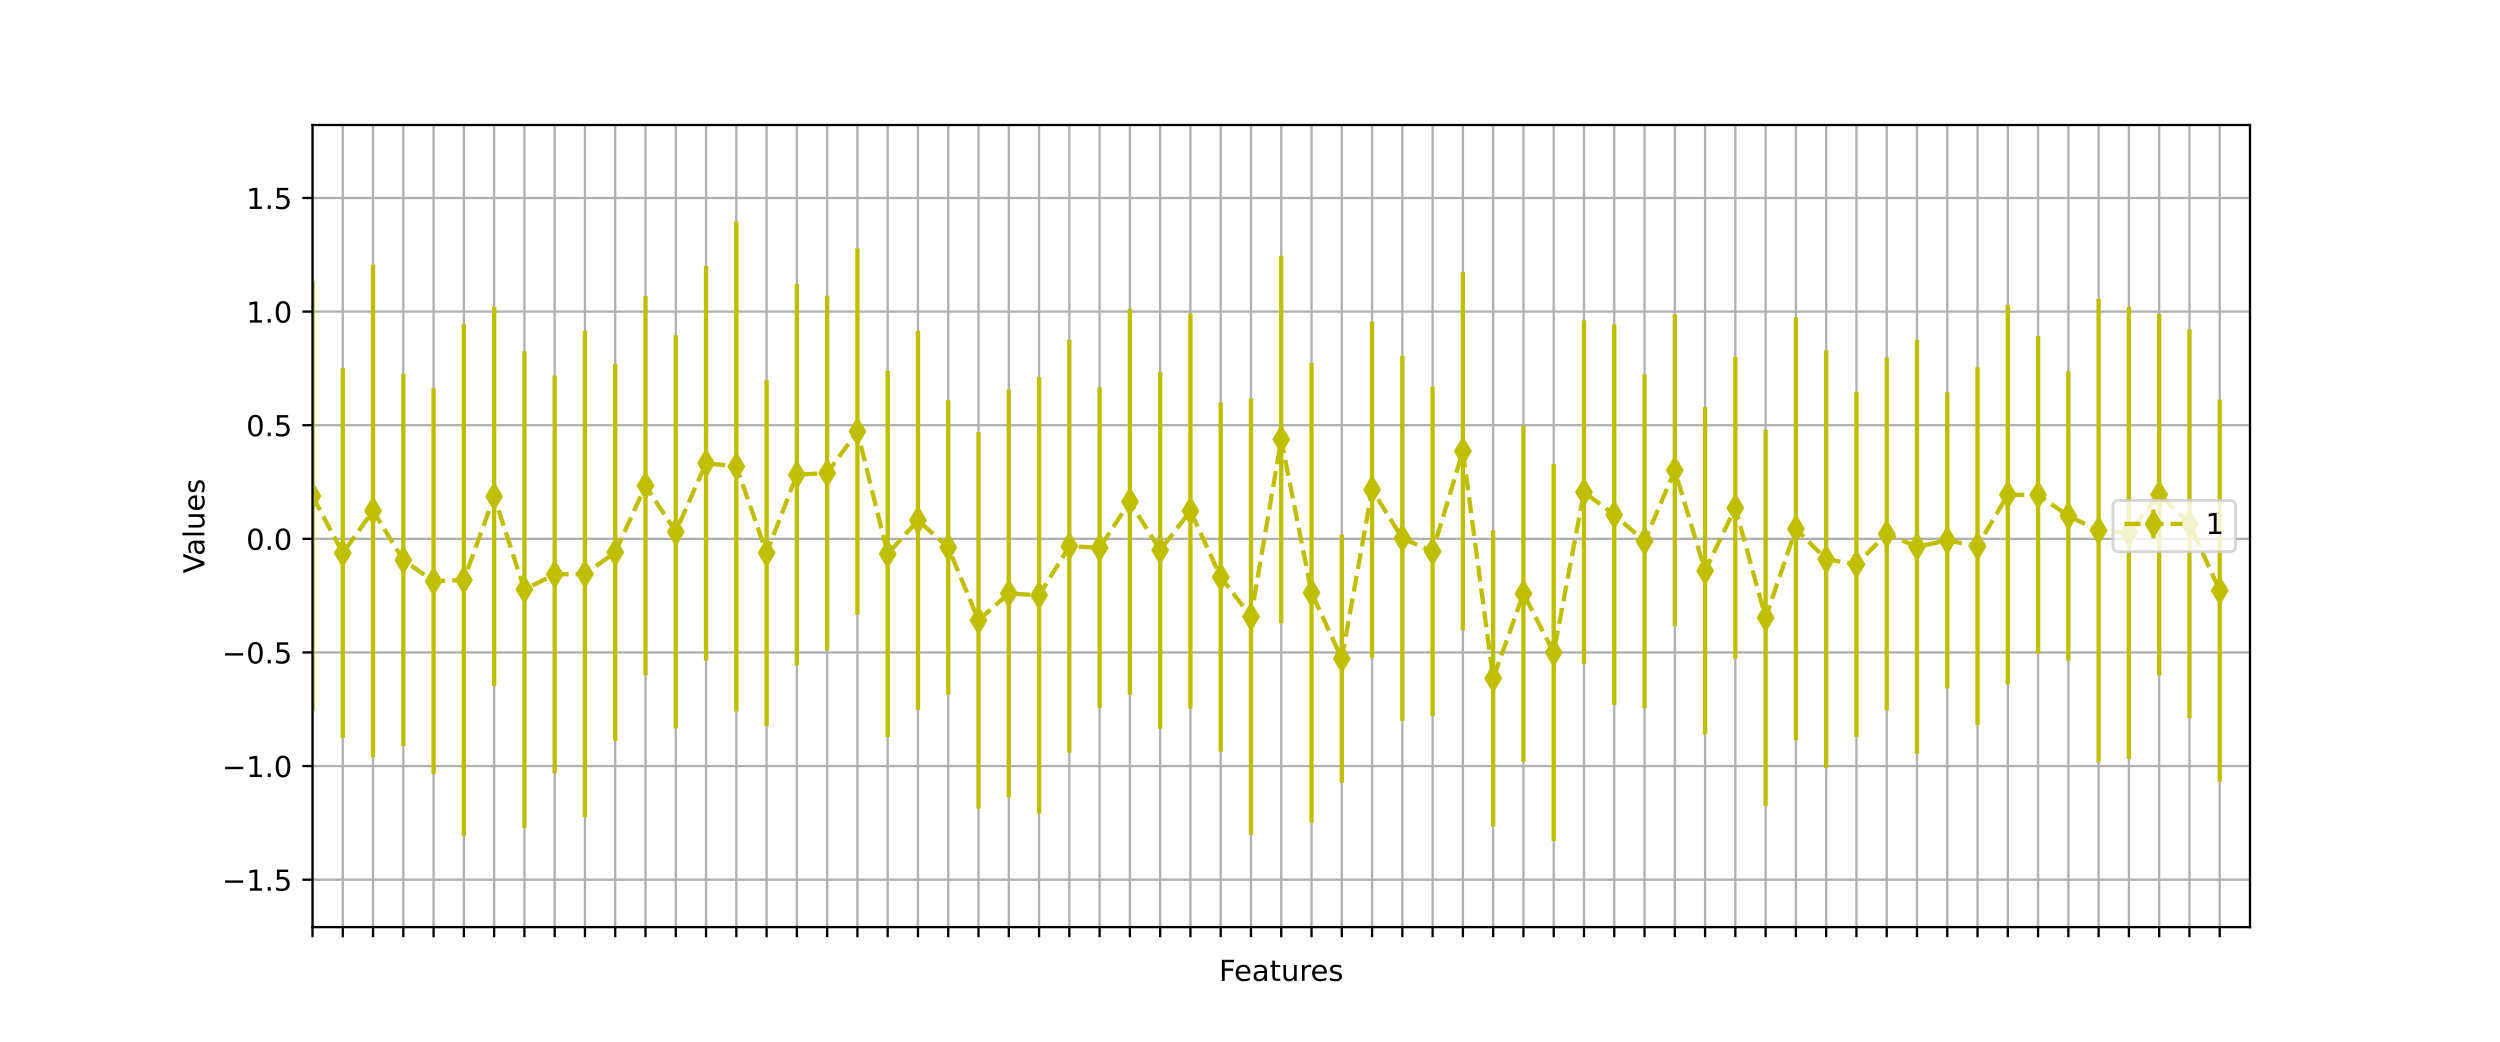 <?xml version="1.0" encoding="utf-8" standalone="no"?>
<!DOCTYPE svg PUBLIC "-//W3C//DTD SVG 1.1//EN"
  "http://www.w3.org/Graphics/SVG/1.1/DTD/svg11.dtd">
<!-- Created with matplotlib (https://matplotlib.org/) -->
<svg height="360pt" version="1.1" viewBox="0 0 864 360" width="864pt" xmlns="http://www.w3.org/2000/svg" xmlns:xlink="http://www.w3.org/1999/xlink">
 <defs>
  <style type="text/css">*{stroke-linecap:butt;stroke-linejoin:round;}</style>
 </defs>
 <g id="figure_1">
  <g id="patch_1">
   <path d="M 0 360 
L 864 360 
L 864 0 
L 0 0 
z
" style="fill:#ffffff;"/>
  </g>
  <g id="axes_1">
   <g id="patch_2">
    <path d="M 108 320.4 
L 777.6 320.4 
L 777.6 43.2 
L 108 43.2 
z
" style="fill:#ffffff;"/>
   </g>
   <g id="matplotlib.axis_1">
    <g id="xtick_1">
     <g id="line2d_1">
      <path clip-path="url(#pc4bb77ba4f)" d="M 108 320.4 
L 108 43.2 
" style="fill:none;stroke:#b0b0b0;stroke-linecap:square;stroke-width:0.8;"/>
     </g>
     <g id="line2d_2">
      <defs>
       <path d="M 0 0 
L 0 3.5 
" id="m1a6b3de488" style="stroke:#000000;stroke-width:0.8;"/>
      </defs>
      <g>
       <use style="stroke:#000000;stroke-width:0.8;" x="108" xlink:href="#m1a6b3de488" y="320.4"/>
      </g>
     </g>
    </g>
    <g id="xtick_2">
     <g id="line2d_3">
      <path clip-path="url(#pc4bb77ba4f)" d="M 118.463 320.4 
L 118.463 43.2 
" style="fill:none;stroke:#b0b0b0;stroke-linecap:square;stroke-width:0.8;"/>
     </g>
     <g id="line2d_4">
      <g>
       <use style="stroke:#000000;stroke-width:0.8;" x="118.463" xlink:href="#m1a6b3de488" y="320.4"/>
      </g>
     </g>
    </g>
    <g id="xtick_3">
     <g id="line2d_5">
      <path clip-path="url(#pc4bb77ba4f)" d="M 128.925 320.4 
L 128.925 43.2 
" style="fill:none;stroke:#b0b0b0;stroke-linecap:square;stroke-width:0.8;"/>
     </g>
     <g id="line2d_6">
      <g>
       <use style="stroke:#000000;stroke-width:0.8;" x="128.925" xlink:href="#m1a6b3de488" y="320.4"/>
      </g>
     </g>
    </g>
    <g id="xtick_4">
     <g id="line2d_7">
      <path clip-path="url(#pc4bb77ba4f)" d="M 139.387 320.4 
L 139.387 43.2 
" style="fill:none;stroke:#b0b0b0;stroke-linecap:square;stroke-width:0.8;"/>
     </g>
     <g id="line2d_8">
      <g>
       <use style="stroke:#000000;stroke-width:0.8;" x="139.387" xlink:href="#m1a6b3de488" y="320.4"/>
      </g>
     </g>
    </g>
    <g id="xtick_5">
     <g id="line2d_9">
      <path clip-path="url(#pc4bb77ba4f)" d="M 149.85 320.4 
L 149.85 43.2 
" style="fill:none;stroke:#b0b0b0;stroke-linecap:square;stroke-width:0.8;"/>
     </g>
     <g id="line2d_10">
      <g>
       <use style="stroke:#000000;stroke-width:0.8;" x="149.85" xlink:href="#m1a6b3de488" y="320.4"/>
      </g>
     </g>
    </g>
    <g id="xtick_6">
     <g id="line2d_11">
      <path clip-path="url(#pc4bb77ba4f)" d="M 160.312 320.4 
L 160.312 43.2 
" style="fill:none;stroke:#b0b0b0;stroke-linecap:square;stroke-width:0.8;"/>
     </g>
     <g id="line2d_12">
      <g>
       <use style="stroke:#000000;stroke-width:0.8;" x="160.312" xlink:href="#m1a6b3de488" y="320.4"/>
      </g>
     </g>
    </g>
    <g id="xtick_7">
     <g id="line2d_13">
      <path clip-path="url(#pc4bb77ba4f)" d="M 170.775 320.4 
L 170.775 43.2 
" style="fill:none;stroke:#b0b0b0;stroke-linecap:square;stroke-width:0.8;"/>
     </g>
     <g id="line2d_14">
      <g>
       <use style="stroke:#000000;stroke-width:0.8;" x="170.775" xlink:href="#m1a6b3de488" y="320.4"/>
      </g>
     </g>
    </g>
    <g id="xtick_8">
     <g id="line2d_15">
      <path clip-path="url(#pc4bb77ba4f)" d="M 181.238 320.4 
L 181.238 43.2 
" style="fill:none;stroke:#b0b0b0;stroke-linecap:square;stroke-width:0.8;"/>
     </g>
     <g id="line2d_16">
      <g>
       <use style="stroke:#000000;stroke-width:0.8;" x="181.238" xlink:href="#m1a6b3de488" y="320.4"/>
      </g>
     </g>
    </g>
    <g id="xtick_9">
     <g id="line2d_17">
      <path clip-path="url(#pc4bb77ba4f)" d="M 191.7 320.4 
L 191.7 43.2 
" style="fill:none;stroke:#b0b0b0;stroke-linecap:square;stroke-width:0.8;"/>
     </g>
     <g id="line2d_18">
      <g>
       <use style="stroke:#000000;stroke-width:0.8;" x="191.7" xlink:href="#m1a6b3de488" y="320.4"/>
      </g>
     </g>
    </g>
    <g id="xtick_10">
     <g id="line2d_19">
      <path clip-path="url(#pc4bb77ba4f)" d="M 202.162 320.4 
L 202.162 43.2 
" style="fill:none;stroke:#b0b0b0;stroke-linecap:square;stroke-width:0.8;"/>
     </g>
     <g id="line2d_20">
      <g>
       <use style="stroke:#000000;stroke-width:0.8;" x="202.162" xlink:href="#m1a6b3de488" y="320.4"/>
      </g>
     </g>
    </g>
    <g id="xtick_11">
     <g id="line2d_21">
      <path clip-path="url(#pc4bb77ba4f)" d="M 212.625 320.4 
L 212.625 43.2 
" style="fill:none;stroke:#b0b0b0;stroke-linecap:square;stroke-width:0.8;"/>
     </g>
     <g id="line2d_22">
      <g>
       <use style="stroke:#000000;stroke-width:0.8;" x="212.625" xlink:href="#m1a6b3de488" y="320.4"/>
      </g>
     </g>
    </g>
    <g id="xtick_12">
     <g id="line2d_23">
      <path clip-path="url(#pc4bb77ba4f)" d="M 223.088 320.4 
L 223.088 43.2 
" style="fill:none;stroke:#b0b0b0;stroke-linecap:square;stroke-width:0.8;"/>
     </g>
     <g id="line2d_24">
      <g>
       <use style="stroke:#000000;stroke-width:0.8;" x="223.088" xlink:href="#m1a6b3de488" y="320.4"/>
      </g>
     </g>
    </g>
    <g id="xtick_13">
     <g id="line2d_25">
      <path clip-path="url(#pc4bb77ba4f)" d="M 233.55 320.4 
L 233.55 43.2 
" style="fill:none;stroke:#b0b0b0;stroke-linecap:square;stroke-width:0.8;"/>
     </g>
     <g id="line2d_26">
      <g>
       <use style="stroke:#000000;stroke-width:0.8;" x="233.55" xlink:href="#m1a6b3de488" y="320.4"/>
      </g>
     </g>
    </g>
    <g id="xtick_14">
     <g id="line2d_27">
      <path clip-path="url(#pc4bb77ba4f)" d="M 244.012 320.4 
L 244.012 43.2 
" style="fill:none;stroke:#b0b0b0;stroke-linecap:square;stroke-width:0.8;"/>
     </g>
     <g id="line2d_28">
      <g>
       <use style="stroke:#000000;stroke-width:0.8;" x="244.012" xlink:href="#m1a6b3de488" y="320.4"/>
      </g>
     </g>
    </g>
    <g id="xtick_15">
     <g id="line2d_29">
      <path clip-path="url(#pc4bb77ba4f)" d="M 254.475 320.4 
L 254.475 43.2 
" style="fill:none;stroke:#b0b0b0;stroke-linecap:square;stroke-width:0.8;"/>
     </g>
     <g id="line2d_30">
      <g>
       <use style="stroke:#000000;stroke-width:0.8;" x="254.475" xlink:href="#m1a6b3de488" y="320.4"/>
      </g>
     </g>
    </g>
    <g id="xtick_16">
     <g id="line2d_31">
      <path clip-path="url(#pc4bb77ba4f)" d="M 264.938 320.4 
L 264.938 43.2 
" style="fill:none;stroke:#b0b0b0;stroke-linecap:square;stroke-width:0.8;"/>
     </g>
     <g id="line2d_32">
      <g>
       <use style="stroke:#000000;stroke-width:0.8;" x="264.938" xlink:href="#m1a6b3de488" y="320.4"/>
      </g>
     </g>
    </g>
    <g id="xtick_17">
     <g id="line2d_33">
      <path clip-path="url(#pc4bb77ba4f)" d="M 275.4 320.4 
L 275.4 43.2 
" style="fill:none;stroke:#b0b0b0;stroke-linecap:square;stroke-width:0.8;"/>
     </g>
     <g id="line2d_34">
      <g>
       <use style="stroke:#000000;stroke-width:0.8;" x="275.4" xlink:href="#m1a6b3de488" y="320.4"/>
      </g>
     </g>
    </g>
    <g id="xtick_18">
     <g id="line2d_35">
      <path clip-path="url(#pc4bb77ba4f)" d="M 285.863 320.4 
L 285.863 43.2 
" style="fill:none;stroke:#b0b0b0;stroke-linecap:square;stroke-width:0.8;"/>
     </g>
     <g id="line2d_36">
      <g>
       <use style="stroke:#000000;stroke-width:0.8;" x="285.863" xlink:href="#m1a6b3de488" y="320.4"/>
      </g>
     </g>
    </g>
    <g id="xtick_19">
     <g id="line2d_37">
      <path clip-path="url(#pc4bb77ba4f)" d="M 296.325 320.4 
L 296.325 43.2 
" style="fill:none;stroke:#b0b0b0;stroke-linecap:square;stroke-width:0.8;"/>
     </g>
     <g id="line2d_38">
      <g>
       <use style="stroke:#000000;stroke-width:0.8;" x="296.325" xlink:href="#m1a6b3de488" y="320.4"/>
      </g>
     </g>
    </g>
    <g id="xtick_20">
     <g id="line2d_39">
      <path clip-path="url(#pc4bb77ba4f)" d="M 306.788 320.4 
L 306.788 43.2 
" style="fill:none;stroke:#b0b0b0;stroke-linecap:square;stroke-width:0.8;"/>
     </g>
     <g id="line2d_40">
      <g>
       <use style="stroke:#000000;stroke-width:0.8;" x="306.788" xlink:href="#m1a6b3de488" y="320.4"/>
      </g>
     </g>
    </g>
    <g id="xtick_21">
     <g id="line2d_41">
      <path clip-path="url(#pc4bb77ba4f)" d="M 317.25 320.4 
L 317.25 43.2 
" style="fill:none;stroke:#b0b0b0;stroke-linecap:square;stroke-width:0.8;"/>
     </g>
     <g id="line2d_42">
      <g>
       <use style="stroke:#000000;stroke-width:0.8;" x="317.25" xlink:href="#m1a6b3de488" y="320.4"/>
      </g>
     </g>
    </g>
    <g id="xtick_22">
     <g id="line2d_43">
      <path clip-path="url(#pc4bb77ba4f)" d="M 327.712 320.4 
L 327.712 43.2 
" style="fill:none;stroke:#b0b0b0;stroke-linecap:square;stroke-width:0.8;"/>
     </g>
     <g id="line2d_44">
      <g>
       <use style="stroke:#000000;stroke-width:0.8;" x="327.712" xlink:href="#m1a6b3de488" y="320.4"/>
      </g>
     </g>
    </g>
    <g id="xtick_23">
     <g id="line2d_45">
      <path clip-path="url(#pc4bb77ba4f)" d="M 338.175 320.4 
L 338.175 43.2 
" style="fill:none;stroke:#b0b0b0;stroke-linecap:square;stroke-width:0.8;"/>
     </g>
     <g id="line2d_46">
      <g>
       <use style="stroke:#000000;stroke-width:0.8;" x="338.175" xlink:href="#m1a6b3de488" y="320.4"/>
      </g>
     </g>
    </g>
    <g id="xtick_24">
     <g id="line2d_47">
      <path clip-path="url(#pc4bb77ba4f)" d="M 348.637 320.4 
L 348.637 43.2 
" style="fill:none;stroke:#b0b0b0;stroke-linecap:square;stroke-width:0.8;"/>
     </g>
     <g id="line2d_48">
      <g>
       <use style="stroke:#000000;stroke-width:0.8;" x="348.637" xlink:href="#m1a6b3de488" y="320.4"/>
      </g>
     </g>
    </g>
    <g id="xtick_25">
     <g id="line2d_49">
      <path clip-path="url(#pc4bb77ba4f)" d="M 359.1 320.4 
L 359.1 43.2 
" style="fill:none;stroke:#b0b0b0;stroke-linecap:square;stroke-width:0.8;"/>
     </g>
     <g id="line2d_50">
      <g>
       <use style="stroke:#000000;stroke-width:0.8;" x="359.1" xlink:href="#m1a6b3de488" y="320.4"/>
      </g>
     </g>
    </g>
    <g id="xtick_26">
     <g id="line2d_51">
      <path clip-path="url(#pc4bb77ba4f)" d="M 369.562 320.4 
L 369.562 43.2 
" style="fill:none;stroke:#b0b0b0;stroke-linecap:square;stroke-width:0.8;"/>
     </g>
     <g id="line2d_52">
      <g>
       <use style="stroke:#000000;stroke-width:0.8;" x="369.562" xlink:href="#m1a6b3de488" y="320.4"/>
      </g>
     </g>
    </g>
    <g id="xtick_27">
     <g id="line2d_53">
      <path clip-path="url(#pc4bb77ba4f)" d="M 380.025 320.4 
L 380.025 43.2 
" style="fill:none;stroke:#b0b0b0;stroke-linecap:square;stroke-width:0.8;"/>
     </g>
     <g id="line2d_54">
      <g>
       <use style="stroke:#000000;stroke-width:0.8;" x="380.025" xlink:href="#m1a6b3de488" y="320.4"/>
      </g>
     </g>
    </g>
    <g id="xtick_28">
     <g id="line2d_55">
      <path clip-path="url(#pc4bb77ba4f)" d="M 390.488 320.4 
L 390.488 43.2 
" style="fill:none;stroke:#b0b0b0;stroke-linecap:square;stroke-width:0.8;"/>
     </g>
     <g id="line2d_56">
      <g>
       <use style="stroke:#000000;stroke-width:0.8;" x="390.488" xlink:href="#m1a6b3de488" y="320.4"/>
      </g>
     </g>
    </g>
    <g id="xtick_29">
     <g id="line2d_57">
      <path clip-path="url(#pc4bb77ba4f)" d="M 400.95 320.4 
L 400.95 43.2 
" style="fill:none;stroke:#b0b0b0;stroke-linecap:square;stroke-width:0.8;"/>
     </g>
     <g id="line2d_58">
      <g>
       <use style="stroke:#000000;stroke-width:0.8;" x="400.95" xlink:href="#m1a6b3de488" y="320.4"/>
      </g>
     </g>
    </g>
    <g id="xtick_30">
     <g id="line2d_59">
      <path clip-path="url(#pc4bb77ba4f)" d="M 411.413 320.4 
L 411.413 43.2 
" style="fill:none;stroke:#b0b0b0;stroke-linecap:square;stroke-width:0.8;"/>
     </g>
     <g id="line2d_60">
      <g>
       <use style="stroke:#000000;stroke-width:0.8;" x="411.413" xlink:href="#m1a6b3de488" y="320.4"/>
      </g>
     </g>
    </g>
    <g id="xtick_31">
     <g id="line2d_61">
      <path clip-path="url(#pc4bb77ba4f)" d="M 421.875 320.4 
L 421.875 43.2 
" style="fill:none;stroke:#b0b0b0;stroke-linecap:square;stroke-width:0.8;"/>
     </g>
     <g id="line2d_62">
      <g>
       <use style="stroke:#000000;stroke-width:0.8;" x="421.875" xlink:href="#m1a6b3de488" y="320.4"/>
      </g>
     </g>
    </g>
    <g id="xtick_32">
     <g id="line2d_63">
      <path clip-path="url(#pc4bb77ba4f)" d="M 432.337 320.4 
L 432.337 43.2 
" style="fill:none;stroke:#b0b0b0;stroke-linecap:square;stroke-width:0.8;"/>
     </g>
     <g id="line2d_64">
      <g>
       <use style="stroke:#000000;stroke-width:0.8;" x="432.337" xlink:href="#m1a6b3de488" y="320.4"/>
      </g>
     </g>
    </g>
    <g id="xtick_33">
     <g id="line2d_65">
      <path clip-path="url(#pc4bb77ba4f)" d="M 442.8 320.4 
L 442.8 43.2 
" style="fill:none;stroke:#b0b0b0;stroke-linecap:square;stroke-width:0.8;"/>
     </g>
     <g id="line2d_66">
      <g>
       <use style="stroke:#000000;stroke-width:0.8;" x="442.8" xlink:href="#m1a6b3de488" y="320.4"/>
      </g>
     </g>
    </g>
    <g id="xtick_34">
     <g id="line2d_67">
      <path clip-path="url(#pc4bb77ba4f)" d="M 453.262 320.4 
L 453.262 43.2 
" style="fill:none;stroke:#b0b0b0;stroke-linecap:square;stroke-width:0.8;"/>
     </g>
     <g id="line2d_68">
      <g>
       <use style="stroke:#000000;stroke-width:0.8;" x="453.262" xlink:href="#m1a6b3de488" y="320.4"/>
      </g>
     </g>
    </g>
    <g id="xtick_35">
     <g id="line2d_69">
      <path clip-path="url(#pc4bb77ba4f)" d="M 463.725 320.4 
L 463.725 43.2 
" style="fill:none;stroke:#b0b0b0;stroke-linecap:square;stroke-width:0.8;"/>
     </g>
     <g id="line2d_70">
      <g>
       <use style="stroke:#000000;stroke-width:0.8;" x="463.725" xlink:href="#m1a6b3de488" y="320.4"/>
      </g>
     </g>
    </g>
    <g id="xtick_36">
     <g id="line2d_71">
      <path clip-path="url(#pc4bb77ba4f)" d="M 474.188 320.4 
L 474.188 43.2 
" style="fill:none;stroke:#b0b0b0;stroke-linecap:square;stroke-width:0.8;"/>
     </g>
     <g id="line2d_72">
      <g>
       <use style="stroke:#000000;stroke-width:0.8;" x="474.188" xlink:href="#m1a6b3de488" y="320.4"/>
      </g>
     </g>
    </g>
    <g id="xtick_37">
     <g id="line2d_73">
      <path clip-path="url(#pc4bb77ba4f)" d="M 484.65 320.4 
L 484.65 43.2 
" style="fill:none;stroke:#b0b0b0;stroke-linecap:square;stroke-width:0.8;"/>
     </g>
     <g id="line2d_74">
      <g>
       <use style="stroke:#000000;stroke-width:0.8;" x="484.65" xlink:href="#m1a6b3de488" y="320.4"/>
      </g>
     </g>
    </g>
    <g id="xtick_38">
     <g id="line2d_75">
      <path clip-path="url(#pc4bb77ba4f)" d="M 495.113 320.4 
L 495.113 43.2 
" style="fill:none;stroke:#b0b0b0;stroke-linecap:square;stroke-width:0.8;"/>
     </g>
     <g id="line2d_76">
      <g>
       <use style="stroke:#000000;stroke-width:0.8;" x="495.113" xlink:href="#m1a6b3de488" y="320.4"/>
      </g>
     </g>
    </g>
    <g id="xtick_39">
     <g id="line2d_77">
      <path clip-path="url(#pc4bb77ba4f)" d="M 505.575 320.4 
L 505.575 43.2 
" style="fill:none;stroke:#b0b0b0;stroke-linecap:square;stroke-width:0.8;"/>
     </g>
     <g id="line2d_78">
      <g>
       <use style="stroke:#000000;stroke-width:0.8;" x="505.575" xlink:href="#m1a6b3de488" y="320.4"/>
      </g>
     </g>
    </g>
    <g id="xtick_40">
     <g id="line2d_79">
      <path clip-path="url(#pc4bb77ba4f)" d="M 516.038 320.4 
L 516.038 43.2 
" style="fill:none;stroke:#b0b0b0;stroke-linecap:square;stroke-width:0.8;"/>
     </g>
     <g id="line2d_80">
      <g>
       <use style="stroke:#000000;stroke-width:0.8;" x="516.038" xlink:href="#m1a6b3de488" y="320.4"/>
      </g>
     </g>
    </g>
    <g id="xtick_41">
     <g id="line2d_81">
      <path clip-path="url(#pc4bb77ba4f)" d="M 526.5 320.4 
L 526.5 43.2 
" style="fill:none;stroke:#b0b0b0;stroke-linecap:square;stroke-width:0.8;"/>
     </g>
     <g id="line2d_82">
      <g>
       <use style="stroke:#000000;stroke-width:0.8;" x="526.5" xlink:href="#m1a6b3de488" y="320.4"/>
      </g>
     </g>
    </g>
    <g id="xtick_42">
     <g id="line2d_83">
      <path clip-path="url(#pc4bb77ba4f)" d="M 536.962 320.4 
L 536.962 43.2 
" style="fill:none;stroke:#b0b0b0;stroke-linecap:square;stroke-width:0.8;"/>
     </g>
     <g id="line2d_84">
      <g>
       <use style="stroke:#000000;stroke-width:0.8;" x="536.962" xlink:href="#m1a6b3de488" y="320.4"/>
      </g>
     </g>
    </g>
    <g id="xtick_43">
     <g id="line2d_85">
      <path clip-path="url(#pc4bb77ba4f)" d="M 547.425 320.4 
L 547.425 43.2 
" style="fill:none;stroke:#b0b0b0;stroke-linecap:square;stroke-width:0.8;"/>
     </g>
     <g id="line2d_86">
      <g>
       <use style="stroke:#000000;stroke-width:0.8;" x="547.425" xlink:href="#m1a6b3de488" y="320.4"/>
      </g>
     </g>
    </g>
    <g id="xtick_44">
     <g id="line2d_87">
      <path clip-path="url(#pc4bb77ba4f)" d="M 557.888 320.4 
L 557.888 43.2 
" style="fill:none;stroke:#b0b0b0;stroke-linecap:square;stroke-width:0.8;"/>
     </g>
     <g id="line2d_88">
      <g>
       <use style="stroke:#000000;stroke-width:0.8;" x="557.888" xlink:href="#m1a6b3de488" y="320.4"/>
      </g>
     </g>
    </g>
    <g id="xtick_45">
     <g id="line2d_89">
      <path clip-path="url(#pc4bb77ba4f)" d="M 568.35 320.4 
L 568.35 43.2 
" style="fill:none;stroke:#b0b0b0;stroke-linecap:square;stroke-width:0.8;"/>
     </g>
     <g id="line2d_90">
      <g>
       <use style="stroke:#000000;stroke-width:0.8;" x="568.35" xlink:href="#m1a6b3de488" y="320.4"/>
      </g>
     </g>
    </g>
    <g id="xtick_46">
     <g id="line2d_91">
      <path clip-path="url(#pc4bb77ba4f)" d="M 578.812 320.4 
L 578.812 43.2 
" style="fill:none;stroke:#b0b0b0;stroke-linecap:square;stroke-width:0.8;"/>
     </g>
     <g id="line2d_92">
      <g>
       <use style="stroke:#000000;stroke-width:0.8;" x="578.812" xlink:href="#m1a6b3de488" y="320.4"/>
      </g>
     </g>
    </g>
    <g id="xtick_47">
     <g id="line2d_93">
      <path clip-path="url(#pc4bb77ba4f)" d="M 589.275 320.4 
L 589.275 43.2 
" style="fill:none;stroke:#b0b0b0;stroke-linecap:square;stroke-width:0.8;"/>
     </g>
     <g id="line2d_94">
      <g>
       <use style="stroke:#000000;stroke-width:0.8;" x="589.275" xlink:href="#m1a6b3de488" y="320.4"/>
      </g>
     </g>
    </g>
    <g id="xtick_48">
     <g id="line2d_95">
      <path clip-path="url(#pc4bb77ba4f)" d="M 599.737 320.4 
L 599.737 43.2 
" style="fill:none;stroke:#b0b0b0;stroke-linecap:square;stroke-width:0.8;"/>
     </g>
     <g id="line2d_96">
      <g>
       <use style="stroke:#000000;stroke-width:0.8;" x="599.737" xlink:href="#m1a6b3de488" y="320.4"/>
      </g>
     </g>
    </g>
    <g id="xtick_49">
     <g id="line2d_97">
      <path clip-path="url(#pc4bb77ba4f)" d="M 610.2 320.4 
L 610.2 43.2 
" style="fill:none;stroke:#b0b0b0;stroke-linecap:square;stroke-width:0.8;"/>
     </g>
     <g id="line2d_98">
      <g>
       <use style="stroke:#000000;stroke-width:0.8;" x="610.2" xlink:href="#m1a6b3de488" y="320.4"/>
      </g>
     </g>
    </g>
    <g id="xtick_50">
     <g id="line2d_99">
      <path clip-path="url(#pc4bb77ba4f)" d="M 620.663 320.4 
L 620.663 43.2 
" style="fill:none;stroke:#b0b0b0;stroke-linecap:square;stroke-width:0.8;"/>
     </g>
     <g id="line2d_100">
      <g>
       <use style="stroke:#000000;stroke-width:0.8;" x="620.663" xlink:href="#m1a6b3de488" y="320.4"/>
      </g>
     </g>
    </g>
    <g id="xtick_51">
     <g id="line2d_101">
      <path clip-path="url(#pc4bb77ba4f)" d="M 631.125 320.4 
L 631.125 43.2 
" style="fill:none;stroke:#b0b0b0;stroke-linecap:square;stroke-width:0.8;"/>
     </g>
     <g id="line2d_102">
      <g>
       <use style="stroke:#000000;stroke-width:0.8;" x="631.125" xlink:href="#m1a6b3de488" y="320.4"/>
      </g>
     </g>
    </g>
    <g id="xtick_52">
     <g id="line2d_103">
      <path clip-path="url(#pc4bb77ba4f)" d="M 641.587 320.4 
L 641.587 43.2 
" style="fill:none;stroke:#b0b0b0;stroke-linecap:square;stroke-width:0.8;"/>
     </g>
     <g id="line2d_104">
      <g>
       <use style="stroke:#000000;stroke-width:0.8;" x="641.587" xlink:href="#m1a6b3de488" y="320.4"/>
      </g>
     </g>
    </g>
    <g id="xtick_53">
     <g id="line2d_105">
      <path clip-path="url(#pc4bb77ba4f)" d="M 652.05 320.4 
L 652.05 43.2 
" style="fill:none;stroke:#b0b0b0;stroke-linecap:square;stroke-width:0.8;"/>
     </g>
     <g id="line2d_106">
      <g>
       <use style="stroke:#000000;stroke-width:0.8;" x="652.05" xlink:href="#m1a6b3de488" y="320.4"/>
      </g>
     </g>
    </g>
    <g id="xtick_54">
     <g id="line2d_107">
      <path clip-path="url(#pc4bb77ba4f)" d="M 662.513 320.4 
L 662.513 43.2 
" style="fill:none;stroke:#b0b0b0;stroke-linecap:square;stroke-width:0.8;"/>
     </g>
     <g id="line2d_108">
      <g>
       <use style="stroke:#000000;stroke-width:0.8;" x="662.513" xlink:href="#m1a6b3de488" y="320.4"/>
      </g>
     </g>
    </g>
    <g id="xtick_55">
     <g id="line2d_109">
      <path clip-path="url(#pc4bb77ba4f)" d="M 672.975 320.4 
L 672.975 43.2 
" style="fill:none;stroke:#b0b0b0;stroke-linecap:square;stroke-width:0.8;"/>
     </g>
     <g id="line2d_110">
      <g>
       <use style="stroke:#000000;stroke-width:0.8;" x="672.975" xlink:href="#m1a6b3de488" y="320.4"/>
      </g>
     </g>
    </g>
    <g id="xtick_56">
     <g id="line2d_111">
      <path clip-path="url(#pc4bb77ba4f)" d="M 683.438 320.4 
L 683.438 43.2 
" style="fill:none;stroke:#b0b0b0;stroke-linecap:square;stroke-width:0.8;"/>
     </g>
     <g id="line2d_112">
      <g>
       <use style="stroke:#000000;stroke-width:0.8;" x="683.438" xlink:href="#m1a6b3de488" y="320.4"/>
      </g>
     </g>
    </g>
    <g id="xtick_57">
     <g id="line2d_113">
      <path clip-path="url(#pc4bb77ba4f)" d="M 693.9 320.4 
L 693.9 43.2 
" style="fill:none;stroke:#b0b0b0;stroke-linecap:square;stroke-width:0.8;"/>
     </g>
     <g id="line2d_114">
      <g>
       <use style="stroke:#000000;stroke-width:0.8;" x="693.9" xlink:href="#m1a6b3de488" y="320.4"/>
      </g>
     </g>
    </g>
    <g id="xtick_58">
     <g id="line2d_115">
      <path clip-path="url(#pc4bb77ba4f)" d="M 704.362 320.4 
L 704.362 43.2 
" style="fill:none;stroke:#b0b0b0;stroke-linecap:square;stroke-width:0.8;"/>
     </g>
     <g id="line2d_116">
      <g>
       <use style="stroke:#000000;stroke-width:0.8;" x="704.362" xlink:href="#m1a6b3de488" y="320.4"/>
      </g>
     </g>
    </g>
    <g id="xtick_59">
     <g id="line2d_117">
      <path clip-path="url(#pc4bb77ba4f)" d="M 714.825 320.4 
L 714.825 43.2 
" style="fill:none;stroke:#b0b0b0;stroke-linecap:square;stroke-width:0.8;"/>
     </g>
     <g id="line2d_118">
      <g>
       <use style="stroke:#000000;stroke-width:0.8;" x="714.825" xlink:href="#m1a6b3de488" y="320.4"/>
      </g>
     </g>
    </g>
    <g id="xtick_60">
     <g id="line2d_119">
      <path clip-path="url(#pc4bb77ba4f)" d="M 725.288 320.4 
L 725.288 43.2 
" style="fill:none;stroke:#b0b0b0;stroke-linecap:square;stroke-width:0.8;"/>
     </g>
     <g id="line2d_120">
      <g>
       <use style="stroke:#000000;stroke-width:0.8;" x="725.288" xlink:href="#m1a6b3de488" y="320.4"/>
      </g>
     </g>
    </g>
    <g id="xtick_61">
     <g id="line2d_121">
      <path clip-path="url(#pc4bb77ba4f)" d="M 735.75 320.4 
L 735.75 43.2 
" style="fill:none;stroke:#b0b0b0;stroke-linecap:square;stroke-width:0.8;"/>
     </g>
     <g id="line2d_122">
      <g>
       <use style="stroke:#000000;stroke-width:0.8;" x="735.75" xlink:href="#m1a6b3de488" y="320.4"/>
      </g>
     </g>
    </g>
    <g id="xtick_62">
     <g id="line2d_123">
      <path clip-path="url(#pc4bb77ba4f)" d="M 746.212 320.4 
L 746.212 43.2 
" style="fill:none;stroke:#b0b0b0;stroke-linecap:square;stroke-width:0.8;"/>
     </g>
     <g id="line2d_124">
      <g>
       <use style="stroke:#000000;stroke-width:0.8;" x="746.212" xlink:href="#m1a6b3de488" y="320.4"/>
      </g>
     </g>
    </g>
    <g id="xtick_63">
     <g id="line2d_125">
      <path clip-path="url(#pc4bb77ba4f)" d="M 756.675 320.4 
L 756.675 43.2 
" style="fill:none;stroke:#b0b0b0;stroke-linecap:square;stroke-width:0.8;"/>
     </g>
     <g id="line2d_126">
      <g>
       <use style="stroke:#000000;stroke-width:0.8;" x="756.675" xlink:href="#m1a6b3de488" y="320.4"/>
      </g>
     </g>
    </g>
    <g id="xtick_64">
     <g id="line2d_127">
      <path clip-path="url(#pc4bb77ba4f)" d="M 767.138 320.4 
L 767.138 43.2 
" style="fill:none;stroke:#b0b0b0;stroke-linecap:square;stroke-width:0.8;"/>
     </g>
     <g id="line2d_128">
      <g>
       <use style="stroke:#000000;stroke-width:0.8;" x="767.138" xlink:href="#m1a6b3de488" y="320.4"/>
      </g>
     </g>
    </g>
    <g id="text_1">
     <!-- Features -->
     <g transform="translate(421.305 338.998)scale(0.1 -0.1)">
      <defs>
       <path d="M 9.812 72.906 
L 51.703 72.906 
L 51.703 64.594 
L 19.672 64.594 
L 19.672 43.109 
L 48.578 43.109 
L 48.578 34.812 
L 19.672 34.812 
L 19.672 0 
L 9.812 0 
z
" id="DejaVuSans-70"/>
       <path d="M 56.203 29.594 
L 56.203 25.203 
L 14.891 25.203 
Q 15.484 15.922 20.484 11.062 
Q 25.484 6.203 34.422 6.203 
Q 39.594 6.203 44.453 7.469 
Q 49.312 8.734 54.109 11.281 
L 54.109 2.781 
Q 49.266 0.734 44.188 -0.344 
Q 39.109 -1.422 33.891 -1.422 
Q 20.797 -1.422 13.156 6.188 
Q 5.516 13.812 5.516 26.812 
Q 5.516 40.234 12.766 48.109 
Q 20.016 56 32.328 56 
Q 43.359 56 49.781 48.891 
Q 56.203 41.797 56.203 29.594 
z
M 47.219 32.234 
Q 47.125 39.594 43.094 43.984 
Q 39.062 48.391 32.422 48.391 
Q 24.906 48.391 20.391 44.141 
Q 15.875 39.891 15.188 32.172 
z
" id="DejaVuSans-101"/>
       <path d="M 34.281 27.484 
Q 23.391 27.484 19.188 25 
Q 14.984 22.516 14.984 16.5 
Q 14.984 11.719 18.141 8.906 
Q 21.297 6.109 26.703 6.109 
Q 34.188 6.109 38.703 11.406 
Q 43.219 16.703 43.219 25.484 
L 43.219 27.484 
z
M 52.203 31.203 
L 52.203 0 
L 43.219 0 
L 43.219 8.297 
Q 40.141 3.328 35.547 0.953 
Q 30.953 -1.422 24.312 -1.422 
Q 15.922 -1.422 10.953 3.297 
Q 6 8.016 6 15.922 
Q 6 25.141 12.172 29.828 
Q 18.359 34.516 30.609 34.516 
L 43.219 34.516 
L 43.219 35.406 
Q 43.219 41.609 39.141 45 
Q 35.062 48.391 27.688 48.391 
Q 23 48.391 18.547 47.266 
Q 14.109 46.141 10.016 43.891 
L 10.016 52.203 
Q 14.938 54.109 19.578 55.047 
Q 24.219 56 28.609 56 
Q 40.484 56 46.344 49.844 
Q 52.203 43.703 52.203 31.203 
z
" id="DejaVuSans-97"/>
       <path d="M 18.312 70.219 
L 18.312 54.688 
L 36.812 54.688 
L 36.812 47.703 
L 18.312 47.703 
L 18.312 18.016 
Q 18.312 11.328 20.141 9.422 
Q 21.969 7.516 27.594 7.516 
L 36.812 7.516 
L 36.812 0 
L 27.594 0 
Q 17.188 0 13.234 3.875 
Q 9.281 7.766 9.281 18.016 
L 9.281 47.703 
L 2.688 47.703 
L 2.688 54.688 
L 9.281 54.688 
L 9.281 70.219 
z
" id="DejaVuSans-116"/>
       <path d="M 8.5 21.578 
L 8.5 54.688 
L 17.484 54.688 
L 17.484 21.922 
Q 17.484 14.156 20.5 10.266 
Q 23.531 6.391 29.594 6.391 
Q 36.859 6.391 41.078 11.031 
Q 45.312 15.672 45.312 23.688 
L 45.312 54.688 
L 54.297 54.688 
L 54.297 0 
L 45.312 0 
L 45.312 8.406 
Q 42.047 3.422 37.719 1 
Q 33.406 -1.422 27.688 -1.422 
Q 18.266 -1.422 13.375 4.438 
Q 8.5 10.297 8.5 21.578 
z
M 31.109 56 
z
" id="DejaVuSans-117"/>
       <path d="M 41.109 46.297 
Q 39.594 47.172 37.812 47.578 
Q 36.031 48 33.891 48 
Q 26.266 48 22.188 43.047 
Q 18.109 38.094 18.109 28.812 
L 18.109 0 
L 9.078 0 
L 9.078 54.688 
L 18.109 54.688 
L 18.109 46.188 
Q 20.953 51.172 25.484 53.578 
Q 30.031 56 36.531 56 
Q 37.453 56 38.578 55.875 
Q 39.703 55.766 41.062 55.516 
z
" id="DejaVuSans-114"/>
       <path d="M 44.281 53.078 
L 44.281 44.578 
Q 40.484 46.531 36.375 47.5 
Q 32.281 48.484 27.875 48.484 
Q 21.188 48.484 17.844 46.438 
Q 14.5 44.391 14.5 40.281 
Q 14.5 37.156 16.891 35.375 
Q 19.281 33.594 26.516 31.984 
L 29.594 31.297 
Q 39.156 29.25 43.188 25.516 
Q 47.219 21.781 47.219 15.094 
Q 47.219 7.469 41.188 3.016 
Q 35.156 -1.422 24.609 -1.422 
Q 20.219 -1.422 15.453 -0.562 
Q 10.688 0.297 5.422 2 
L 5.422 11.281 
Q 10.406 8.688 15.234 7.391 
Q 20.062 6.109 24.812 6.109 
Q 31.156 6.109 34.562 8.281 
Q 37.984 10.453 37.984 14.406 
Q 37.984 18.062 35.516 20.016 
Q 33.062 21.969 24.703 23.781 
L 21.578 24.516 
Q 13.234 26.266 9.516 29.906 
Q 5.812 33.547 5.812 39.891 
Q 5.812 47.609 11.281 51.797 
Q 16.75 56 26.812 56 
Q 31.781 56 36.172 55.266 
Q 40.578 54.547 44.281 53.078 
z
" id="DejaVuSans-115"/>
      </defs>
      <use xlink:href="#DejaVuSans-70"/>
      <use x="52.02" xlink:href="#DejaVuSans-101"/>
      <use x="113.543" xlink:href="#DejaVuSans-97"/>
      <use x="174.822" xlink:href="#DejaVuSans-116"/>
      <use x="214.031" xlink:href="#DejaVuSans-117"/>
      <use x="277.41" xlink:href="#DejaVuSans-114"/>
      <use x="316.273" xlink:href="#DejaVuSans-101"/>
      <use x="377.797" xlink:href="#DejaVuSans-115"/>
     </g>
    </g>
   </g>
   <g id="matplotlib.axis_2">
    <g id="ytick_1">
     <g id="line2d_129">
      <path clip-path="url(#pc4bb77ba4f)" d="M 108 304.018 
L 777.6 304.018 
" style="fill:none;stroke:#b0b0b0;stroke-linecap:square;stroke-width:0.8;"/>
     </g>
     <g id="line2d_130">
      <defs>
       <path d="M 0 0 
L -3.5 0 
" id="m00eaf7bc1d" style="stroke:#000000;stroke-width:0.8;"/>
      </defs>
      <g>
       <use style="stroke:#000000;stroke-width:0.8;" x="108" xlink:href="#m00eaf7bc1d" y="304.018"/>
      </g>
     </g>
     <g id="text_2">
      <!-- −1.5 -->
      <g transform="translate(76.717 307.817)scale(0.1 -0.1)">
       <defs>
        <path d="M 10.594 35.5 
L 73.188 35.5 
L 73.188 27.203 
L 10.594 27.203 
z
" id="DejaVuSans-8722"/>
        <path d="M 12.406 8.297 
L 28.516 8.297 
L 28.516 63.922 
L 10.984 60.406 
L 10.984 69.391 
L 28.422 72.906 
L 38.281 72.906 
L 38.281 8.297 
L 54.391 8.297 
L 54.391 0 
L 12.406 0 
z
" id="DejaVuSans-49"/>
        <path d="M 10.688 12.406 
L 21 12.406 
L 21 0 
L 10.688 0 
z
" id="DejaVuSans-46"/>
        <path d="M 10.797 72.906 
L 49.516 72.906 
L 49.516 64.594 
L 19.828 64.594 
L 19.828 46.734 
Q 21.969 47.469 24.109 47.828 
Q 26.266 48.188 28.422 48.188 
Q 40.625 48.188 47.75 41.5 
Q 54.891 34.812 54.891 23.391 
Q 54.891 11.625 47.562 5.094 
Q 40.234 -1.422 26.906 -1.422 
Q 22.312 -1.422 17.547 -0.641 
Q 12.797 0.141 7.719 1.703 
L 7.719 11.625 
Q 12.109 9.234 16.797 8.062 
Q 21.484 6.891 26.703 6.891 
Q 35.156 6.891 40.078 11.328 
Q 45.016 15.766 45.016 23.391 
Q 45.016 31 40.078 35.438 
Q 35.156 39.891 26.703 39.891 
Q 22.75 39.891 18.812 39.016 
Q 14.891 38.141 10.797 36.281 
z
" id="DejaVuSans-53"/>
       </defs>
       <use xlink:href="#DejaVuSans-8722"/>
       <use x="83.789" xlink:href="#DejaVuSans-49"/>
       <use x="147.412" xlink:href="#DejaVuSans-46"/>
       <use x="179.199" xlink:href="#DejaVuSans-53"/>
      </g>
     </g>
    </g>
    <g id="ytick_2">
     <g id="line2d_131">
      <path clip-path="url(#pc4bb77ba4f)" d="M 108 264.752 
L 777.6 264.752 
" style="fill:none;stroke:#b0b0b0;stroke-linecap:square;stroke-width:0.8;"/>
     </g>
     <g id="line2d_132">
      <g>
       <use style="stroke:#000000;stroke-width:0.8;" x="108" xlink:href="#m00eaf7bc1d" y="264.752"/>
      </g>
     </g>
     <g id="text_3">
      <!-- −1.0 -->
      <g transform="translate(76.717 268.551)scale(0.1 -0.1)">
       <defs>
        <path d="M 31.781 66.406 
Q 24.172 66.406 20.328 58.906 
Q 16.5 51.422 16.5 36.375 
Q 16.5 21.391 20.328 13.891 
Q 24.172 6.391 31.781 6.391 
Q 39.453 6.391 43.281 13.891 
Q 47.125 21.391 47.125 36.375 
Q 47.125 51.422 43.281 58.906 
Q 39.453 66.406 31.781 66.406 
z
M 31.781 74.219 
Q 44.047 74.219 50.516 64.516 
Q 56.984 54.828 56.984 36.375 
Q 56.984 17.969 50.516 8.266 
Q 44.047 -1.422 31.781 -1.422 
Q 19.531 -1.422 13.062 8.266 
Q 6.594 17.969 6.594 36.375 
Q 6.594 54.828 13.062 64.516 
Q 19.531 74.219 31.781 74.219 
z
" id="DejaVuSans-48"/>
       </defs>
       <use xlink:href="#DejaVuSans-8722"/>
       <use x="83.789" xlink:href="#DejaVuSans-49"/>
       <use x="147.412" xlink:href="#DejaVuSans-46"/>
       <use x="179.199" xlink:href="#DejaVuSans-48"/>
      </g>
     </g>
    </g>
    <g id="ytick_3">
     <g id="line2d_133">
      <path clip-path="url(#pc4bb77ba4f)" d="M 108 225.485 
L 777.6 225.485 
" style="fill:none;stroke:#b0b0b0;stroke-linecap:square;stroke-width:0.8;"/>
     </g>
     <g id="line2d_134">
      <g>
       <use style="stroke:#000000;stroke-width:0.8;" x="108" xlink:href="#m00eaf7bc1d" y="225.485"/>
      </g>
     </g>
     <g id="text_4">
      <!-- −0.5 -->
      <g transform="translate(76.717 229.284)scale(0.1 -0.1)">
       <use xlink:href="#DejaVuSans-8722"/>
       <use x="83.789" xlink:href="#DejaVuSans-48"/>
       <use x="147.412" xlink:href="#DejaVuSans-46"/>
       <use x="179.199" xlink:href="#DejaVuSans-53"/>
      </g>
     </g>
    </g>
    <g id="ytick_4">
     <g id="line2d_135">
      <path clip-path="url(#pc4bb77ba4f)" d="M 108 186.218 
L 777.6 186.218 
" style="fill:none;stroke:#b0b0b0;stroke-linecap:square;stroke-width:0.8;"/>
     </g>
     <g id="line2d_136">
      <g>
       <use style="stroke:#000000;stroke-width:0.8;" x="108" xlink:href="#m00eaf7bc1d" y="186.218"/>
      </g>
     </g>
     <g id="text_5">
      <!-- 0.0 -->
      <g transform="translate(85.097 190.018)scale(0.1 -0.1)">
       <use xlink:href="#DejaVuSans-48"/>
       <use x="63.623" xlink:href="#DejaVuSans-46"/>
       <use x="95.41" xlink:href="#DejaVuSans-48"/>
      </g>
     </g>
    </g>
    <g id="ytick_5">
     <g id="line2d_137">
      <path clip-path="url(#pc4bb77ba4f)" d="M 108 146.952 
L 777.6 146.952 
" style="fill:none;stroke:#b0b0b0;stroke-linecap:square;stroke-width:0.8;"/>
     </g>
     <g id="line2d_138">
      <g>
       <use style="stroke:#000000;stroke-width:0.8;" x="108" xlink:href="#m00eaf7bc1d" y="146.952"/>
      </g>
     </g>
     <g id="text_6">
      <!-- 0.5 -->
      <g transform="translate(85.097 150.751)scale(0.1 -0.1)">
       <use xlink:href="#DejaVuSans-48"/>
       <use x="63.623" xlink:href="#DejaVuSans-46"/>
       <use x="95.41" xlink:href="#DejaVuSans-53"/>
      </g>
     </g>
    </g>
    <g id="ytick_6">
     <g id="line2d_139">
      <path clip-path="url(#pc4bb77ba4f)" d="M 108 107.685 
L 777.6 107.685 
" style="fill:none;stroke:#b0b0b0;stroke-linecap:square;stroke-width:0.8;"/>
     </g>
     <g id="line2d_140">
      <g>
       <use style="stroke:#000000;stroke-width:0.8;" x="108" xlink:href="#m00eaf7bc1d" y="107.685"/>
      </g>
     </g>
     <g id="text_7">
      <!-- 1.0 -->
      <g transform="translate(85.097 111.484)scale(0.1 -0.1)">
       <use xlink:href="#DejaVuSans-49"/>
       <use x="63.623" xlink:href="#DejaVuSans-46"/>
       <use x="95.41" xlink:href="#DejaVuSans-48"/>
      </g>
     </g>
    </g>
    <g id="ytick_7">
     <g id="line2d_141">
      <path clip-path="url(#pc4bb77ba4f)" d="M 108 68.419 
L 777.6 68.419 
" style="fill:none;stroke:#b0b0b0;stroke-linecap:square;stroke-width:0.8;"/>
     </g>
     <g id="line2d_142">
      <g>
       <use style="stroke:#000000;stroke-width:0.8;" x="108" xlink:href="#m00eaf7bc1d" y="68.419"/>
      </g>
     </g>
     <g id="text_8">
      <!-- 1.5 -->
      <g transform="translate(85.097 72.218)scale(0.1 -0.1)">
       <use xlink:href="#DejaVuSans-49"/>
       <use x="63.623" xlink:href="#DejaVuSans-46"/>
       <use x="95.41" xlink:href="#DejaVuSans-53"/>
      </g>
     </g>
    </g>
    <g id="text_9">
     <!-- Values -->
     <g transform="translate(70.638 198.136)rotate(-90)scale(0.1 -0.1)">
      <defs>
       <path d="M 28.609 0 
L 0.781 72.906 
L 11.078 72.906 
L 34.188 11.531 
L 57.328 72.906 
L 67.578 72.906 
L 39.797 0 
z
" id="DejaVuSans-86"/>
       <path d="M 9.422 75.984 
L 18.406 75.984 
L 18.406 0 
L 9.422 0 
z
" id="DejaVuSans-108"/>
      </defs>
      <use xlink:href="#DejaVuSans-86"/>
      <use x="60.658" xlink:href="#DejaVuSans-97"/>
      <use x="121.938" xlink:href="#DejaVuSans-108"/>
      <use x="149.721" xlink:href="#DejaVuSans-117"/>
      <use x="213.1" xlink:href="#DejaVuSans-101"/>
      <use x="274.623" xlink:href="#DejaVuSans-115"/>
     </g>
    </g>
   </g>
   <g id="LineCollection_1">
    <path clip-path="url(#pc4bb77ba4f)" d="M 108 245.847 
L 108 96.988 
" style="fill:none;stroke:#bfbf00;stroke-width:1.5;"/>
    <path clip-path="url(#pc4bb77ba4f)" d="M 118.463 255.051 
L 118.463 127.255 
" style="fill:none;stroke:#bfbf00;stroke-width:1.5;"/>
    <path clip-path="url(#pc4bb77ba4f)" d="M 128.925 261.616 
L 128.925 91.464 
" style="fill:none;stroke:#bfbf00;stroke-width:1.5;"/>
    <path clip-path="url(#pc4bb77ba4f)" d="M 139.387 257.834 
L 139.387 129.294 
" style="fill:none;stroke:#bfbf00;stroke-width:1.5;"/>
    <path clip-path="url(#pc4bb77ba4f)" d="M 149.85 267.573 
L 149.85 134.183 
" style="fill:none;stroke:#bfbf00;stroke-width:1.5;"/>
    <path clip-path="url(#pc4bb77ba4f)" d="M 160.312 288.942 
L 160.312 111.937 
" style="fill:none;stroke:#bfbf00;stroke-width:1.5;"/>
    <path clip-path="url(#pc4bb77ba4f)" d="M 170.775 237.084 
L 170.775 106.109 
" style="fill:none;stroke:#bfbf00;stroke-width:1.5;"/>
    <path clip-path="url(#pc4bb77ba4f)" d="M 181.238 286.122 
L 181.238 121.365 
" style="fill:none;stroke:#bfbf00;stroke-width:1.5;"/>
    <path clip-path="url(#pc4bb77ba4f)" d="M 191.7 267.213 
L 191.7 129.807 
" style="fill:none;stroke:#bfbf00;stroke-width:1.5;"/>
    <path clip-path="url(#pc4bb77ba4f)" d="M 202.162 282.412 
L 202.162 114.363 
" style="fill:none;stroke:#bfbf00;stroke-width:1.5;"/>
    <path clip-path="url(#pc4bb77ba4f)" d="M 212.625 256.04 
L 212.625 125.746 
" style="fill:none;stroke:#bfbf00;stroke-width:1.5;"/>
    <path clip-path="url(#pc4bb77ba4f)" d="M 223.088 233.366 
L 223.088 102.348 
" style="fill:none;stroke:#bfbf00;stroke-width:1.5;"/>
    <path clip-path="url(#pc4bb77ba4f)" d="M 233.55 251.736 
L 233.55 115.835 
" style="fill:none;stroke:#bfbf00;stroke-width:1.5;"/>
    <path clip-path="url(#pc4bb77ba4f)" d="M 244.012 228.263 
L 244.012 91.934 
" style="fill:none;stroke:#bfbf00;stroke-width:1.5;"/>
    <path clip-path="url(#pc4bb77ba4f)" d="M 254.475 245.894 
L 254.475 76.486 
" style="fill:none;stroke:#bfbf00;stroke-width:1.5;"/>
    <path clip-path="url(#pc4bb77ba4f)" d="M 264.938 250.891 
L 264.938 131.266 
" style="fill:none;stroke:#bfbf00;stroke-width:1.5;"/>
    <path clip-path="url(#pc4bb77ba4f)" d="M 275.4 229.932 
L 275.4 98.205 
" style="fill:none;stroke:#bfbf00;stroke-width:1.5;"/>
    <path clip-path="url(#pc4bb77ba4f)" d="M 285.863 224.771 
L 285.863 102.177 
" style="fill:none;stroke:#bfbf00;stroke-width:1.5;"/>
    <path clip-path="url(#pc4bb77ba4f)" d="M 296.325 212.403 
L 296.325 85.848 
" style="fill:none;stroke:#bfbf00;stroke-width:1.5;"/>
    <path clip-path="url(#pc4bb77ba4f)" d="M 306.788 254.71 
L 306.788 128.166 
" style="fill:none;stroke:#bfbf00;stroke-width:1.5;"/>
    <path clip-path="url(#pc4bb77ba4f)" d="M 317.25 245.287 
L 317.25 114.371 
" style="fill:none;stroke:#bfbf00;stroke-width:1.5;"/>
    <path clip-path="url(#pc4bb77ba4f)" d="M 327.712 240.058 
L 327.712 138.325 
" style="fill:none;stroke:#bfbf00;stroke-width:1.5;"/>
    <path clip-path="url(#pc4bb77ba4f)" d="M 338.175 279.456 
L 338.175 149.267 
" style="fill:none;stroke:#bfbf00;stroke-width:1.5;"/>
    <path clip-path="url(#pc4bb77ba4f)" d="M 348.637 275.515 
L 348.637 134.61 
" style="fill:none;stroke:#bfbf00;stroke-width:1.5;"/>
    <path clip-path="url(#pc4bb77ba4f)" d="M 359.1 281.16 
L 359.1 130.342 
" style="fill:none;stroke:#bfbf00;stroke-width:1.5;"/>
    <path clip-path="url(#pc4bb77ba4f)" d="M 369.562 260.111 
L 369.562 117.413 
" style="fill:none;stroke:#bfbf00;stroke-width:1.5;"/>
    <path clip-path="url(#pc4bb77ba4f)" d="M 380.025 244.685 
L 380.025 133.943 
" style="fill:none;stroke:#bfbf00;stroke-width:1.5;"/>
    <path clip-path="url(#pc4bb77ba4f)" d="M 390.488 240.07 
L 390.488 106.717 
" style="fill:none;stroke:#bfbf00;stroke-width:1.5;"/>
    <path clip-path="url(#pc4bb77ba4f)" d="M 400.95 251.844 
L 400.95 128.478 
" style="fill:none;stroke:#bfbf00;stroke-width:1.5;"/>
    <path clip-path="url(#pc4bb77ba4f)" d="M 411.413 244.858 
L 411.413 108.326 
" style="fill:none;stroke:#bfbf00;stroke-width:1.5;"/>
    <path clip-path="url(#pc4bb77ba4f)" d="M 421.875 259.806 
L 421.875 139.084 
" style="fill:none;stroke:#bfbf00;stroke-width:1.5;"/>
    <path clip-path="url(#pc4bb77ba4f)" d="M 432.337 288.535 
L 432.337 137.687 
" style="fill:none;stroke:#bfbf00;stroke-width:1.5;"/>
    <path clip-path="url(#pc4bb77ba4f)" d="M 442.8 215.395 
L 442.8 88.373 
" style="fill:none;stroke:#bfbf00;stroke-width:1.5;"/>
    <path clip-path="url(#pc4bb77ba4f)" d="M 453.262 284.309 
L 453.262 125.416 
" style="fill:none;stroke:#bfbf00;stroke-width:1.5;"/>
    <path clip-path="url(#pc4bb77ba4f)" d="M 463.725 270.511 
L 463.725 184.781 
" style="fill:none;stroke:#bfbf00;stroke-width:1.5;"/>
    <path clip-path="url(#pc4bb77ba4f)" d="M 474.188 227.316 
L 474.188 111.128 
" style="fill:none;stroke:#bfbf00;stroke-width:1.5;"/>
    <path clip-path="url(#pc4bb77ba4f)" d="M 484.65 249.115 
L 484.65 122.97 
" style="fill:none;stroke:#bfbf00;stroke-width:1.5;"/>
    <path clip-path="url(#pc4bb77ba4f)" d="M 495.113 247.461 
L 495.113 133.654 
" style="fill:none;stroke:#bfbf00;stroke-width:1.5;"/>
    <path clip-path="url(#pc4bb77ba4f)" d="M 505.575 217.829 
L 505.575 94.011 
" style="fill:none;stroke:#bfbf00;stroke-width:1.5;"/>
    <path clip-path="url(#pc4bb77ba4f)" d="M 516.038 285.598 
L 516.038 183.283 
" style="fill:none;stroke:#bfbf00;stroke-width:1.5;"/>
    <path clip-path="url(#pc4bb77ba4f)" d="M 526.5 263.254 
L 526.5 147.056 
" style="fill:none;stroke:#bfbf00;stroke-width:1.5;"/>
    <path clip-path="url(#pc4bb77ba4f)" d="M 536.962 290.622 
L 536.962 160.378 
" style="fill:none;stroke:#bfbf00;stroke-width:1.5;"/>
    <path clip-path="url(#pc4bb77ba4f)" d="M 547.425 229.482 
L 547.425 110.711 
" style="fill:none;stroke:#bfbf00;stroke-width:1.5;"/>
    <path clip-path="url(#pc4bb77ba4f)" d="M 557.888 243.599 
L 557.888 112.12 
" style="fill:none;stroke:#bfbf00;stroke-width:1.5;"/>
    <path clip-path="url(#pc4bb77ba4f)" d="M 568.35 244.788 
L 568.35 129.387 
" style="fill:none;stroke:#bfbf00;stroke-width:1.5;"/>
    <path clip-path="url(#pc4bb77ba4f)" d="M 578.812 216.471 
L 578.812 108.598 
" style="fill:none;stroke:#bfbf00;stroke-width:1.5;"/>
    <path clip-path="url(#pc4bb77ba4f)" d="M 589.275 253.776 
L 589.275 140.761 
" style="fill:none;stroke:#bfbf00;stroke-width:1.5;"/>
    <path clip-path="url(#pc4bb77ba4f)" d="M 599.737 227.642 
L 599.737 123.375 
" style="fill:none;stroke:#bfbf00;stroke-width:1.5;"/>
    <path clip-path="url(#pc4bb77ba4f)" d="M 610.2 278.446 
L 610.2 148.518 
" style="fill:none;stroke:#bfbf00;stroke-width:1.5;"/>
    <path clip-path="url(#pc4bb77ba4f)" d="M 620.663 255.826 
L 620.663 109.703 
" style="fill:none;stroke:#bfbf00;stroke-width:1.5;"/>
    <path clip-path="url(#pc4bb77ba4f)" d="M 631.125 265.466 
L 631.125 121.078 
" style="fill:none;stroke:#bfbf00;stroke-width:1.5;"/>
    <path clip-path="url(#pc4bb77ba4f)" d="M 641.587 254.689 
L 641.587 135.355 
" style="fill:none;stroke:#bfbf00;stroke-width:1.5;"/>
    <path clip-path="url(#pc4bb77ba4f)" d="M 652.05 245.467 
L 652.05 123.571 
" style="fill:none;stroke:#bfbf00;stroke-width:1.5;"/>
    <path clip-path="url(#pc4bb77ba4f)" d="M 662.513 260.416 
L 662.513 117.478 
" style="fill:none;stroke:#bfbf00;stroke-width:1.5;"/>
    <path clip-path="url(#pc4bb77ba4f)" d="M 672.975 237.965 
L 672.975 135.55 
" style="fill:none;stroke:#bfbf00;stroke-width:1.5;"/>
    <path clip-path="url(#pc4bb77ba4f)" d="M 683.438 250.583 
L 683.438 126.929 
" style="fill:none;stroke:#bfbf00;stroke-width:1.5;"/>
    <path clip-path="url(#pc4bb77ba4f)" d="M 693.9 236.586 
L 693.9 105.386 
" style="fill:none;stroke:#bfbf00;stroke-width:1.5;"/>
    <path clip-path="url(#pc4bb77ba4f)" d="M 704.362 225.923 
L 704.362 116.178 
" style="fill:none;stroke:#bfbf00;stroke-width:1.5;"/>
    <path clip-path="url(#pc4bb77ba4f)" d="M 714.825 228.306 
L 714.825 128.264 
" style="fill:none;stroke:#bfbf00;stroke-width:1.5;"/>
    <path clip-path="url(#pc4bb77ba4f)" d="M 725.288 263.429 
L 725.288 103.292 
" style="fill:none;stroke:#bfbf00;stroke-width:1.5;"/>
    <path clip-path="url(#pc4bb77ba4f)" d="M 735.75 262.26 
L 735.75 106.094 
" style="fill:none;stroke:#bfbf00;stroke-width:1.5;"/>
    <path clip-path="url(#pc4bb77ba4f)" d="M 746.212 233.37 
L 746.212 108.465 
" style="fill:none;stroke:#bfbf00;stroke-width:1.5;"/>
    <path clip-path="url(#pc4bb77ba4f)" d="M 756.675 248.167 
L 756.675 113.844 
" style="fill:none;stroke:#bfbf00;stroke-width:1.5;"/>
    <path clip-path="url(#pc4bb77ba4f)" d="M 767.138 270.154 
L 767.138 138.091 
" style="fill:none;stroke:#bfbf00;stroke-width:1.5;"/>
   </g>
   <g id="line2d_143">
    <path clip-path="url(#pc4bb77ba4f)" d="M 108 171.418 
L 118.463 191.153 
L 128.925 176.54 
L 139.387 193.564 
L 149.85 200.878 
L 160.312 200.439 
L 170.775 171.596 
L 181.238 203.744 
L 191.7 198.51 
L 202.162 198.388 
L 212.625 190.893 
L 223.088 167.857 
L 233.55 183.785 
L 244.012 160.098 
L 254.475 161.19 
L 264.938 191.078 
L 275.4 164.068 
L 285.863 163.474 
L 296.325 149.125 
L 306.788 191.438 
L 317.25 179.829 
L 327.712 189.191 
L 338.175 214.361 
L 348.637 205.062 
L 359.1 205.751 
L 369.562 188.762 
L 380.025 189.314 
L 390.488 173.394 
L 400.95 190.161 
L 411.413 176.592 
L 421.875 199.445 
L 432.337 213.111 
L 442.8 151.884 
L 453.262 204.863 
L 463.725 227.646 
L 474.188 169.222 
L 484.65 186.043 
L 495.113 190.557 
L 505.575 155.92 
L 516.038 234.44 
L 526.5 205.155 
L 536.962 225.5 
L 547.425 170.097 
L 557.888 177.86 
L 568.35 187.087 
L 578.812 162.535 
L 589.275 197.268 
L 599.737 175.508 
L 610.2 213.482 
L 620.663 182.765 
L 631.125 193.272 
L 641.587 195.022 
L 652.05 184.519 
L 662.513 188.947 
L 672.975 186.758 
L 683.438 188.756 
L 693.9 170.986 
L 704.362 171.05 
L 714.825 178.285 
L 725.288 183.36 
L 735.75 184.177 
L 746.212 170.917 
L 756.675 181.005 
L 767.138 204.123 
" style="fill:none;stroke:#bfbf00;stroke-dasharray:5.55,2.4;stroke-dashoffset:0;stroke-width:1.5;"/>
    <defs>
     <path d="M -0 4.243 
L 2.546 0 
L 0 -4.243 
L -2.546 -0 
z
" id="m44fea3eaf6" style="stroke:#bfbf00;stroke-linejoin:miter;"/>
    </defs>
    <g clip-path="url(#pc4bb77ba4f)">
     <use style="fill:#bfbf00;stroke:#bfbf00;stroke-linejoin:miter;" x="108" xlink:href="#m44fea3eaf6" y="171.418"/>
     <use style="fill:#bfbf00;stroke:#bfbf00;stroke-linejoin:miter;" x="118.463" xlink:href="#m44fea3eaf6" y="191.153"/>
     <use style="fill:#bfbf00;stroke:#bfbf00;stroke-linejoin:miter;" x="128.925" xlink:href="#m44fea3eaf6" y="176.54"/>
     <use style="fill:#bfbf00;stroke:#bfbf00;stroke-linejoin:miter;" x="139.387" xlink:href="#m44fea3eaf6" y="193.564"/>
     <use style="fill:#bfbf00;stroke:#bfbf00;stroke-linejoin:miter;" x="149.85" xlink:href="#m44fea3eaf6" y="200.878"/>
     <use style="fill:#bfbf00;stroke:#bfbf00;stroke-linejoin:miter;" x="160.312" xlink:href="#m44fea3eaf6" y="200.439"/>
     <use style="fill:#bfbf00;stroke:#bfbf00;stroke-linejoin:miter;" x="170.775" xlink:href="#m44fea3eaf6" y="171.596"/>
     <use style="fill:#bfbf00;stroke:#bfbf00;stroke-linejoin:miter;" x="181.238" xlink:href="#m44fea3eaf6" y="203.744"/>
     <use style="fill:#bfbf00;stroke:#bfbf00;stroke-linejoin:miter;" x="191.7" xlink:href="#m44fea3eaf6" y="198.51"/>
     <use style="fill:#bfbf00;stroke:#bfbf00;stroke-linejoin:miter;" x="202.162" xlink:href="#m44fea3eaf6" y="198.388"/>
     <use style="fill:#bfbf00;stroke:#bfbf00;stroke-linejoin:miter;" x="212.625" xlink:href="#m44fea3eaf6" y="190.893"/>
     <use style="fill:#bfbf00;stroke:#bfbf00;stroke-linejoin:miter;" x="223.088" xlink:href="#m44fea3eaf6" y="167.857"/>
     <use style="fill:#bfbf00;stroke:#bfbf00;stroke-linejoin:miter;" x="233.55" xlink:href="#m44fea3eaf6" y="183.785"/>
     <use style="fill:#bfbf00;stroke:#bfbf00;stroke-linejoin:miter;" x="244.012" xlink:href="#m44fea3eaf6" y="160.098"/>
     <use style="fill:#bfbf00;stroke:#bfbf00;stroke-linejoin:miter;" x="254.475" xlink:href="#m44fea3eaf6" y="161.19"/>
     <use style="fill:#bfbf00;stroke:#bfbf00;stroke-linejoin:miter;" x="264.938" xlink:href="#m44fea3eaf6" y="191.078"/>
     <use style="fill:#bfbf00;stroke:#bfbf00;stroke-linejoin:miter;" x="275.4" xlink:href="#m44fea3eaf6" y="164.068"/>
     <use style="fill:#bfbf00;stroke:#bfbf00;stroke-linejoin:miter;" x="285.863" xlink:href="#m44fea3eaf6" y="163.474"/>
     <use style="fill:#bfbf00;stroke:#bfbf00;stroke-linejoin:miter;" x="296.325" xlink:href="#m44fea3eaf6" y="149.125"/>
     <use style="fill:#bfbf00;stroke:#bfbf00;stroke-linejoin:miter;" x="306.788" xlink:href="#m44fea3eaf6" y="191.438"/>
     <use style="fill:#bfbf00;stroke:#bfbf00;stroke-linejoin:miter;" x="317.25" xlink:href="#m44fea3eaf6" y="179.829"/>
     <use style="fill:#bfbf00;stroke:#bfbf00;stroke-linejoin:miter;" x="327.712" xlink:href="#m44fea3eaf6" y="189.191"/>
     <use style="fill:#bfbf00;stroke:#bfbf00;stroke-linejoin:miter;" x="338.175" xlink:href="#m44fea3eaf6" y="214.361"/>
     <use style="fill:#bfbf00;stroke:#bfbf00;stroke-linejoin:miter;" x="348.637" xlink:href="#m44fea3eaf6" y="205.062"/>
     <use style="fill:#bfbf00;stroke:#bfbf00;stroke-linejoin:miter;" x="359.1" xlink:href="#m44fea3eaf6" y="205.751"/>
     <use style="fill:#bfbf00;stroke:#bfbf00;stroke-linejoin:miter;" x="369.562" xlink:href="#m44fea3eaf6" y="188.762"/>
     <use style="fill:#bfbf00;stroke:#bfbf00;stroke-linejoin:miter;" x="380.025" xlink:href="#m44fea3eaf6" y="189.314"/>
     <use style="fill:#bfbf00;stroke:#bfbf00;stroke-linejoin:miter;" x="390.488" xlink:href="#m44fea3eaf6" y="173.394"/>
     <use style="fill:#bfbf00;stroke:#bfbf00;stroke-linejoin:miter;" x="400.95" xlink:href="#m44fea3eaf6" y="190.161"/>
     <use style="fill:#bfbf00;stroke:#bfbf00;stroke-linejoin:miter;" x="411.413" xlink:href="#m44fea3eaf6" y="176.592"/>
     <use style="fill:#bfbf00;stroke:#bfbf00;stroke-linejoin:miter;" x="421.875" xlink:href="#m44fea3eaf6" y="199.445"/>
     <use style="fill:#bfbf00;stroke:#bfbf00;stroke-linejoin:miter;" x="432.337" xlink:href="#m44fea3eaf6" y="213.111"/>
     <use style="fill:#bfbf00;stroke:#bfbf00;stroke-linejoin:miter;" x="442.8" xlink:href="#m44fea3eaf6" y="151.884"/>
     <use style="fill:#bfbf00;stroke:#bfbf00;stroke-linejoin:miter;" x="453.262" xlink:href="#m44fea3eaf6" y="204.863"/>
     <use style="fill:#bfbf00;stroke:#bfbf00;stroke-linejoin:miter;" x="463.725" xlink:href="#m44fea3eaf6" y="227.646"/>
     <use style="fill:#bfbf00;stroke:#bfbf00;stroke-linejoin:miter;" x="474.188" xlink:href="#m44fea3eaf6" y="169.222"/>
     <use style="fill:#bfbf00;stroke:#bfbf00;stroke-linejoin:miter;" x="484.65" xlink:href="#m44fea3eaf6" y="186.043"/>
     <use style="fill:#bfbf00;stroke:#bfbf00;stroke-linejoin:miter;" x="495.113" xlink:href="#m44fea3eaf6" y="190.557"/>
     <use style="fill:#bfbf00;stroke:#bfbf00;stroke-linejoin:miter;" x="505.575" xlink:href="#m44fea3eaf6" y="155.92"/>
     <use style="fill:#bfbf00;stroke:#bfbf00;stroke-linejoin:miter;" x="516.038" xlink:href="#m44fea3eaf6" y="234.44"/>
     <use style="fill:#bfbf00;stroke:#bfbf00;stroke-linejoin:miter;" x="526.5" xlink:href="#m44fea3eaf6" y="205.155"/>
     <use style="fill:#bfbf00;stroke:#bfbf00;stroke-linejoin:miter;" x="536.962" xlink:href="#m44fea3eaf6" y="225.5"/>
     <use style="fill:#bfbf00;stroke:#bfbf00;stroke-linejoin:miter;" x="547.425" xlink:href="#m44fea3eaf6" y="170.097"/>
     <use style="fill:#bfbf00;stroke:#bfbf00;stroke-linejoin:miter;" x="557.888" xlink:href="#m44fea3eaf6" y="177.86"/>
     <use style="fill:#bfbf00;stroke:#bfbf00;stroke-linejoin:miter;" x="568.35" xlink:href="#m44fea3eaf6" y="187.087"/>
     <use style="fill:#bfbf00;stroke:#bfbf00;stroke-linejoin:miter;" x="578.812" xlink:href="#m44fea3eaf6" y="162.535"/>
     <use style="fill:#bfbf00;stroke:#bfbf00;stroke-linejoin:miter;" x="589.275" xlink:href="#m44fea3eaf6" y="197.268"/>
     <use style="fill:#bfbf00;stroke:#bfbf00;stroke-linejoin:miter;" x="599.737" xlink:href="#m44fea3eaf6" y="175.508"/>
     <use style="fill:#bfbf00;stroke:#bfbf00;stroke-linejoin:miter;" x="610.2" xlink:href="#m44fea3eaf6" y="213.482"/>
     <use style="fill:#bfbf00;stroke:#bfbf00;stroke-linejoin:miter;" x="620.663" xlink:href="#m44fea3eaf6" y="182.765"/>
     <use style="fill:#bfbf00;stroke:#bfbf00;stroke-linejoin:miter;" x="631.125" xlink:href="#m44fea3eaf6" y="193.272"/>
     <use style="fill:#bfbf00;stroke:#bfbf00;stroke-linejoin:miter;" x="641.587" xlink:href="#m44fea3eaf6" y="195.022"/>
     <use style="fill:#bfbf00;stroke:#bfbf00;stroke-linejoin:miter;" x="652.05" xlink:href="#m44fea3eaf6" y="184.519"/>
     <use style="fill:#bfbf00;stroke:#bfbf00;stroke-linejoin:miter;" x="662.513" xlink:href="#m44fea3eaf6" y="188.947"/>
     <use style="fill:#bfbf00;stroke:#bfbf00;stroke-linejoin:miter;" x="672.975" xlink:href="#m44fea3eaf6" y="186.758"/>
     <use style="fill:#bfbf00;stroke:#bfbf00;stroke-linejoin:miter;" x="683.438" xlink:href="#m44fea3eaf6" y="188.756"/>
     <use style="fill:#bfbf00;stroke:#bfbf00;stroke-linejoin:miter;" x="693.9" xlink:href="#m44fea3eaf6" y="170.986"/>
     <use style="fill:#bfbf00;stroke:#bfbf00;stroke-linejoin:miter;" x="704.362" xlink:href="#m44fea3eaf6" y="171.05"/>
     <use style="fill:#bfbf00;stroke:#bfbf00;stroke-linejoin:miter;" x="714.825" xlink:href="#m44fea3eaf6" y="178.285"/>
     <use style="fill:#bfbf00;stroke:#bfbf00;stroke-linejoin:miter;" x="725.288" xlink:href="#m44fea3eaf6" y="183.36"/>
     <use style="fill:#bfbf00;stroke:#bfbf00;stroke-linejoin:miter;" x="735.75" xlink:href="#m44fea3eaf6" y="184.177"/>
     <use style="fill:#bfbf00;stroke:#bfbf00;stroke-linejoin:miter;" x="746.212" xlink:href="#m44fea3eaf6" y="170.917"/>
     <use style="fill:#bfbf00;stroke:#bfbf00;stroke-linejoin:miter;" x="756.675" xlink:href="#m44fea3eaf6" y="181.005"/>
     <use style="fill:#bfbf00;stroke:#bfbf00;stroke-linejoin:miter;" x="767.138" xlink:href="#m44fea3eaf6" y="204.123"/>
    </g>
   </g>
   <g id="patch_3">
    <path d="M 108 320.4 
L 108 43.2 
" style="fill:none;stroke:#000000;stroke-linecap:square;stroke-linejoin:miter;stroke-width:0.8;"/>
   </g>
   <g id="patch_4">
    <path d="M 777.6 320.4 
L 777.6 43.2 
" style="fill:none;stroke:#000000;stroke-linecap:square;stroke-linejoin:miter;stroke-width:0.8;"/>
   </g>
   <g id="patch_5">
    <path d="M 108 320.4 
L 777.6 320.4 
" style="fill:none;stroke:#000000;stroke-linecap:square;stroke-linejoin:miter;stroke-width:0.8;"/>
   </g>
   <g id="patch_6">
    <path d="M 108 43.2 
L 777.6 43.2 
" style="fill:none;stroke:#000000;stroke-linecap:square;stroke-linejoin:miter;stroke-width:0.8;"/>
   </g>
   <g id="legend_1">
    <g id="patch_7">
     <path d="M 732.237 190.639 
L 770.6 190.639 
Q 772.6 190.639 772.6 188.639 
L 772.6 174.961 
Q 772.6 172.961 770.6 172.961 
L 732.237 172.961 
Q 730.237 172.961 730.237 174.961 
L 730.237 188.639 
Q 730.237 190.639 732.237 190.639 
z
" style="fill:#ffffff;opacity:0.8;stroke:#cccccc;stroke-linejoin:miter;"/>
    </g>
    <g id="LineCollection_2">
     <path d="M 744.237 186.059 
L 744.237 176.059 
" style="fill:none;stroke:#bfbf00;stroke-width:1.5;"/>
    </g>
    <g id="line2d_144">
     <path d="M 734.237 181.059 
L 754.237 181.059 
" style="fill:none;stroke:#bfbf00;stroke-dasharray:5.55,2.4;stroke-dashoffset:0;stroke-width:1.5;"/>
    </g>
    <g id="line2d_145">
     <g>
      <use style="fill:#bfbf00;stroke:#bfbf00;stroke-linejoin:miter;" x="744.237" xlink:href="#m44fea3eaf6" y="181.059"/>
     </g>
    </g>
    <g id="text_10">
     <!-- 1 -->
     <g transform="translate(762.237 184.559)scale(0.1 -0.1)">
      <use xlink:href="#DejaVuSans-49"/>
     </g>
    </g>
   </g>
  </g>
 </g>
 <defs>
  <clipPath id="pc4bb77ba4f">
   <rect height="277.2" width="669.6" x="108" y="43.2"/>
  </clipPath>
 </defs>
</svg>
